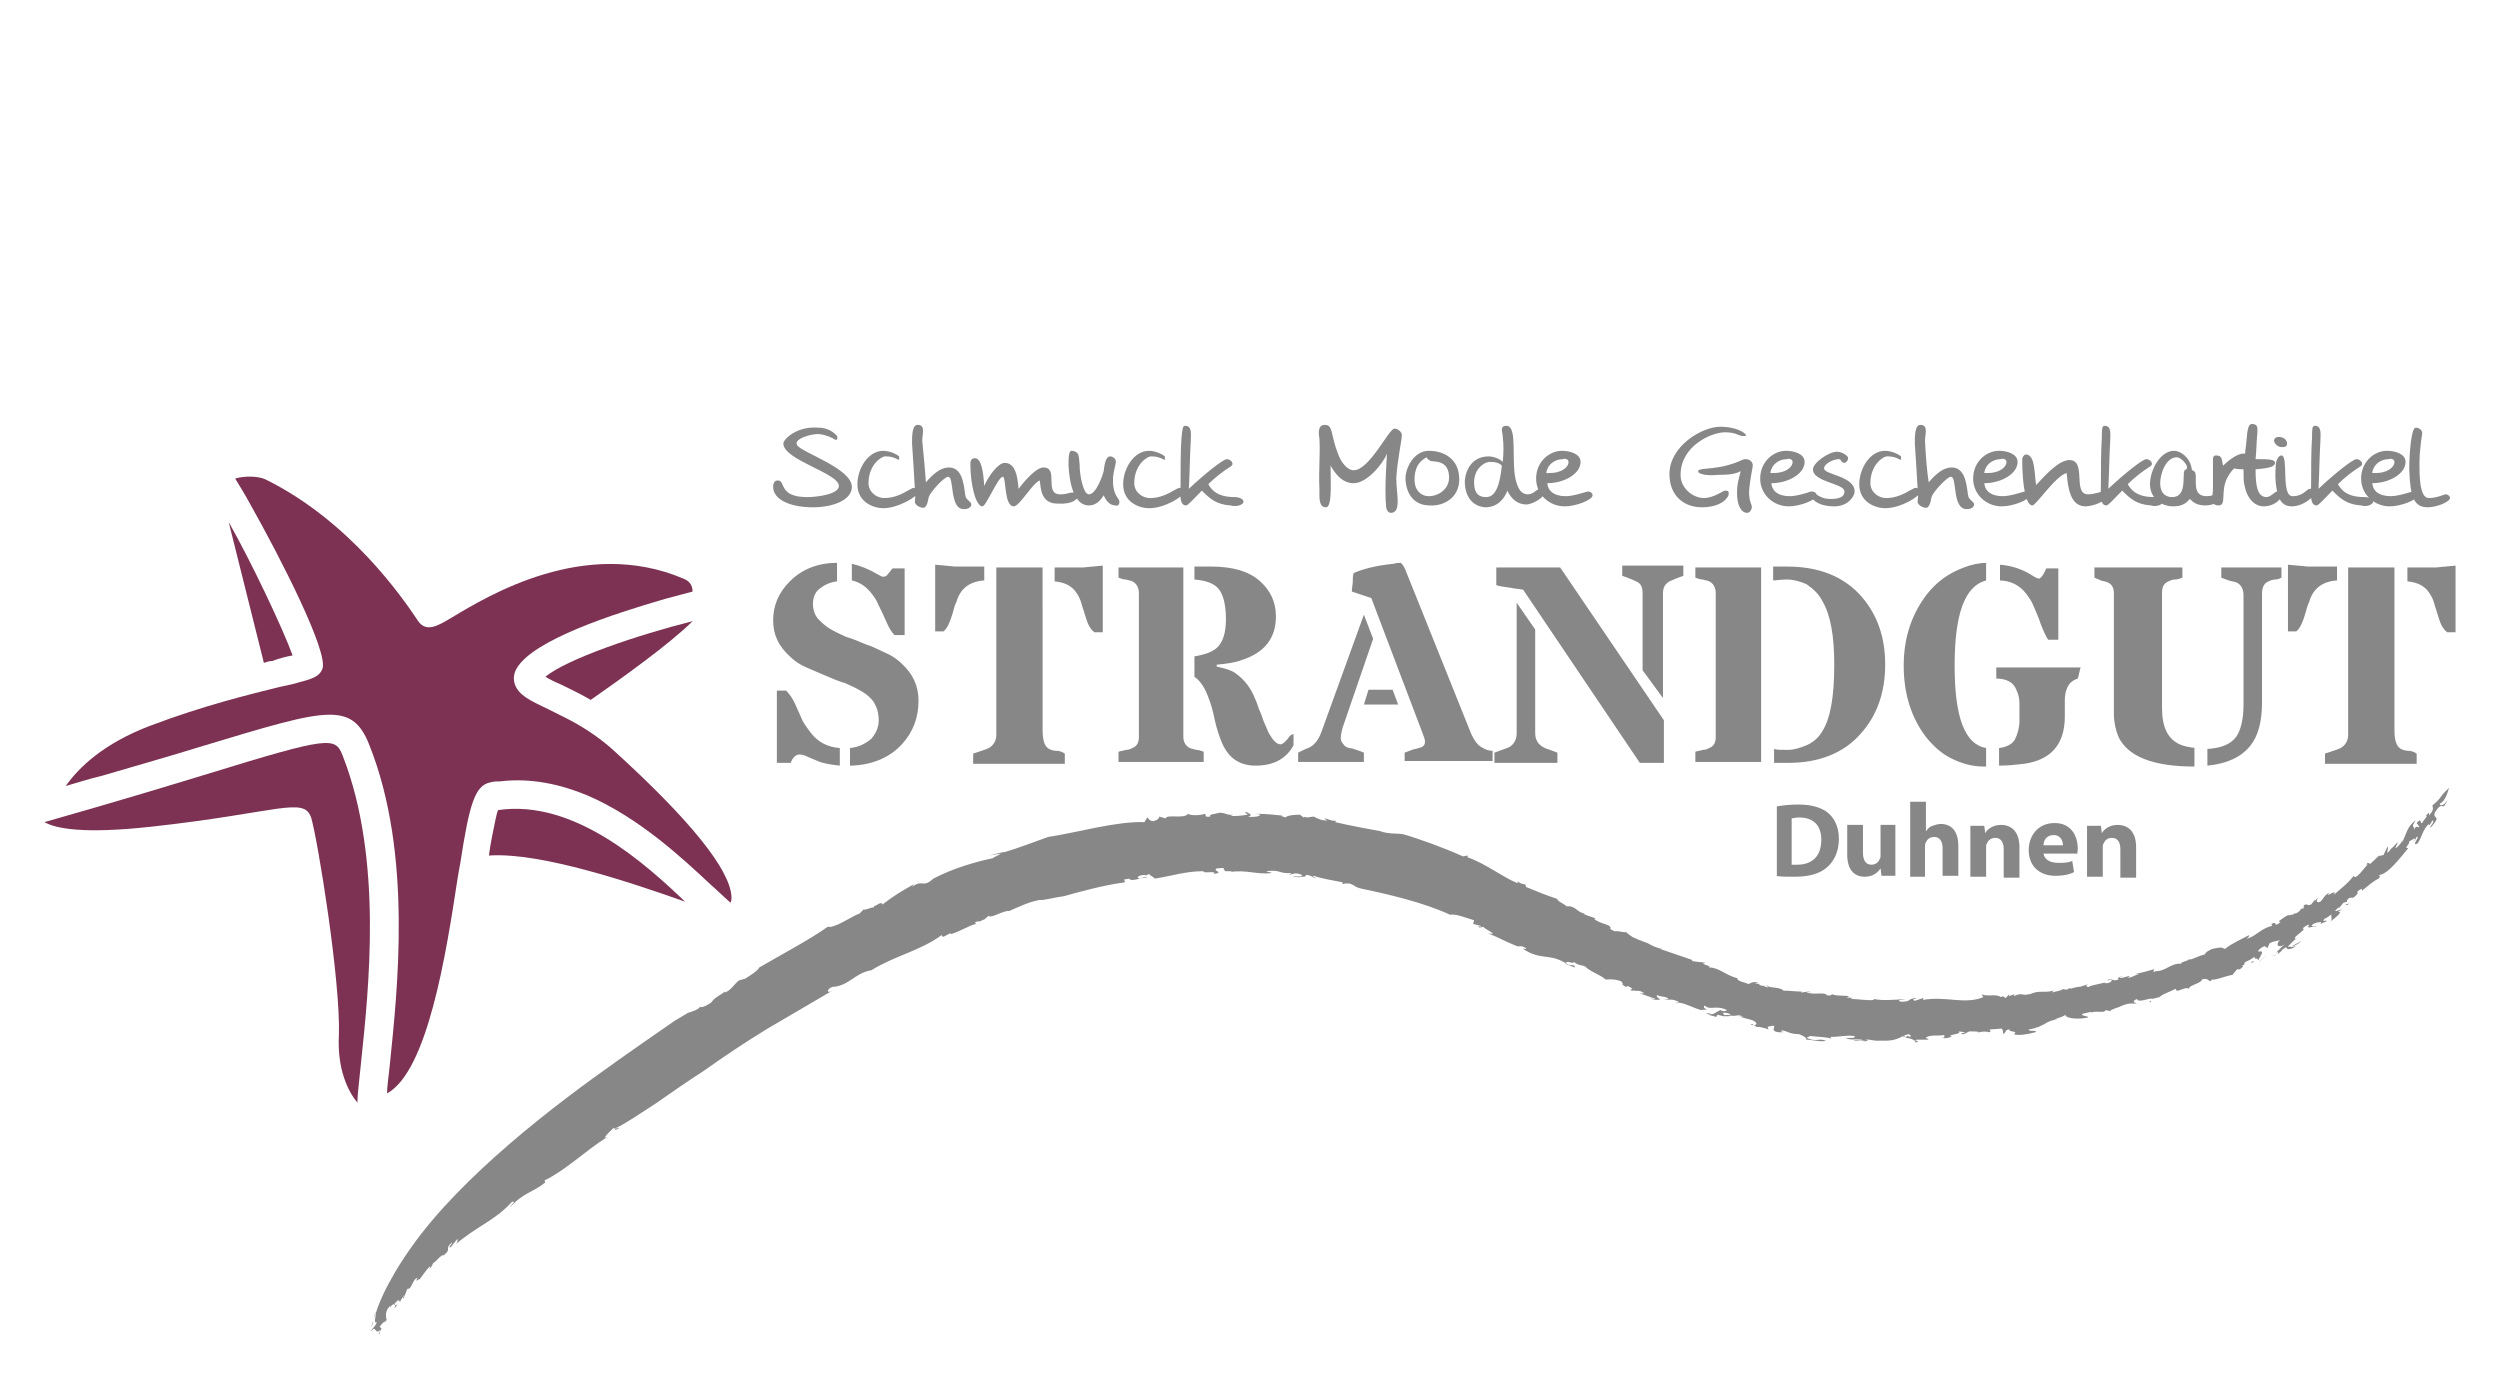 <?xml version="1.0" encoding="UTF-8" standalone="no"?>
<!-- Generator: Adobe Illustrator 21.1.0, SVG Export Plug-In . SVG Version: 6.00 Build 0)  -->

<svg
   xmlns:dc="http://purl.org/dc/elements/1.1/"
   xmlns:cc="http://creativecommons.org/ns#"
   xmlns:rdf="http://www.w3.org/1999/02/22-rdf-syntax-ns#"
   xmlns:svg="http://www.w3.org/2000/svg"
   xmlns="http://www.w3.org/2000/svg"
   xmlns:sodipodi="http://sodipodi.sourceforge.net/DTD/sodipodi-0.dtd"
   xmlns:inkscape="http://www.inkscape.org/namespaces/inkscape"
   xml:space="preserve"
   viewBox="0 0 270 150"
   height="150"
   width="270"
   version="1.1"
   y="0px"
   x="0px"
   id="svg140"
   sodipodi:docname="logo-strangut_optimiert.svg"
   inkscape:version="0.92.1 r15371"><defs
     id="defs144" /><sodipodi:namedview
     pagecolor="#ffffff"
     bordercolor="#666666"
     borderopacity="1"
     objecttolerance="10"
     gridtolerance="10"
     guidetolerance="10"
     inkscape:pageopacity="0"
     inkscape:pageshadow="2"
     inkscape:window-width="787"
     inkscape:window-height="642"
     id="namedview142"
     showgrid="false"
     inkscape:zoom="1.5037037"
     inkscape:cx="147.30097"
     inkscape:cy="75"
     inkscape:window-x="1981"
     inkscape:window-y="237"
     inkscape:window-maximized="0"
     inkscape:current-layer="svg140" /><style
     type="text/css"
     id="style4">
	.st0{fill:#878787;}
	.st1{fill:#7D3253;}
</style><g
     transform="translate(4.8,45.788)"
     id="g138"><g
       id="g16"
       style="fill:#878787"><path
         class="st0"
         d="m 87.2,16.9 c 0.9,0.2 1.6,0.7 2.2,1.5 0.3,0.4 0.5,0.7 0.7,1.2 0.2,0.4 0.5,1 0.8,1.7 0.3,0.7 0.6,1.2 0.9,1.5 h 1.1 v -7.2 h -1.3 c -0.2,0.2 -0.3,0.4 -0.5,0.6 -0.1,0.2 -0.3,0.3 -0.5,0.3 -0.2,0 -0.3,-0.1 -0.5,-0.2 -1,-0.6 -2,-1 -2.9,-1.2 z m -5.1,18.9 c 0.2,0.1 0.7,0.3 1.4,0.6 0.7,0.3 1.5,0.4 2.4,0.5 V 35 C 84.6,34.9 83.6,34.4 82.8,33.4 82.5,33 82.2,32.6 81.9,32.1 81.7,31.6 81.4,31 81.1,30.3 c -0.3,-0.7 -0.7,-1.2 -1,-1.5 h -1 v 7.8 h 1.5 c 0.2,-0.6 0.6,-0.9 0.9,-0.9 0.1,0 0.3,0 0.6,0.1 m 5.1,1.1 c 2.3,-0.1 4.1,-0.9 5.4,-2.3 1.2,-1.3 1.8,-2.9 1.8,-4.7 0,-1.6 -0.6,-2.9 -1.8,-4 C 92.1,25.4 91.5,25 90.8,24.7 90.1,24.4 89.4,24 88.7,23.8 88,23.5 87.3,23.2 86.6,23 85.9,22.7 85.3,22.4 84.8,22.1 84.3,21.8 83.9,21.4 83.5,21 83.2,20.6 83,20.1 83,19.4 c 0,-0.6 0.2,-1.2 0.7,-1.6 0.5,-0.4 1.1,-0.7 1.9,-0.8 v -2 c -2.1,0 -3.8,0.7 -5.1,2 -1.2,1.2 -1.8,2.6 -1.8,4.2 0,1.6 0.6,2.8 1.8,3.9 0.5,0.5 1.1,0.9 1.8,1.2 l 2.1,0.9 c 0.7,0.3 1.4,0.6 2.1,0.8 0.7,0.3 1.3,0.6 1.8,0.9 0.5,0.3 1,0.7 1.3,1.2 0.3,0.5 0.5,1.1 0.5,1.9 0,0.8 -0.3,1.4 -0.8,2 -0.6,0.5 -1.3,0.9 -2.3,1 v 1.9 z m 9,-14.5 h 0.9 c 0.4,-0.3 0.7,-1 1,-2 0.1,-0.4 0.2,-0.8 0.4,-1.2 0.4,-1.4 1.4,-2.2 3,-2.3 v -1.5 h -3.2 c -0.1,0 -0.8,-0.1 -2.1,-0.2 z m 11.6,-6.9 h -5 v 18.1 c 0,0.6 -0.3,1.1 -0.8,1.4 -0.2,0.1 -0.5,0.2 -0.8,0.3 -0.3,0.1 -0.6,0.2 -0.9,0.3 v 1.1 h 9.9 v -1.1 c -0.3,-0.2 -0.6,-0.3 -0.9,-0.3 -0.3,0 -0.6,-0.1 -0.8,-0.2 -0.5,-0.3 -0.7,-0.9 -0.7,-2.1 z m 1.3,0 V 17 c 1.1,0.1 1.9,0.5 2.4,1.3 0.2,0.3 0.4,0.7 0.5,1.1 0.1,0.4 0.3,0.9 0.5,1.6 0.2,0.7 0.5,1.2 0.9,1.5 h 0.9 v -7.2 c -1.3,0.1 -2,0.2 -2.1,0.2 z m 26.1,18 h -0.3 c -0.1,0 -0.3,0.1 -0.4,0.2 -0.1,0.1 -0.2,0.3 -0.4,0.5 -0.2,0.2 -0.4,0.4 -0.6,0.4 -0.4,0 -0.8,-0.4 -1.2,-1.1 -0.2,-0.3 -0.3,-0.7 -0.5,-1.1 -0.2,-0.4 -0.3,-0.9 -0.5,-1.3 -0.2,-0.4 -0.3,-0.9 -0.5,-1.3 -0.5,-1.3 -1.2,-2.2 -2.2,-2.9 -0.4,-0.3 -1.1,-0.5 -2,-0.7 V 26 c 1,-0.1 1.9,-0.2 2.7,-0.5 2.5,-0.8 3.7,-2.4 3.7,-4.7 0,-1.6 -0.6,-2.8 -1.7,-3.8 -1.2,-1.1 -3,-1.6 -5.3,-1.6 h -1.8 v 1.4 c 1.2,0.1 2.1,0.4 2.6,1 0.5,0.6 0.8,1.7 0.8,3.3 0,1.4 -0.3,2.4 -0.9,3 -0.5,0.5 -1.3,0.8 -2.5,1 v 2.2 c 0.7,0.5 1.2,1.3 1.6,2.5 0.2,0.5 0.4,1.2 0.6,2.2 0.2,0.9 0.5,1.8 0.8,2.5 0.7,1.6 1.9,2.4 3.6,2.4 1.9,0 3.3,-0.7 4.1,-2.2 V 33.5 Z M 116,15.5 v 1.1 c 0.3,0.1 0.5,0.2 0.8,0.2 0.3,0.1 0.5,0.1 0.7,0.2 0.4,0.2 0.7,0.6 0.7,1.3 v 15.5 c 0,0.6 -0.2,1 -0.7,1.2 -0.2,0.1 -0.4,0.2 -0.7,0.2 -0.3,0.1 -0.5,0.1 -0.8,0.2 v 1.1 h 9.2 v -1.1 c -0.3,-0.1 -0.5,-0.2 -0.8,-0.2 -0.3,-0.1 -0.5,-0.1 -0.7,-0.2 -0.4,-0.2 -0.7,-0.6 -0.7,-1.2 V 15.5 Z m 32.8,17.8 c 0.2,0.5 0.3,0.8 0.3,1 0,0.4 -0.2,0.6 -0.7,0.7 -0.2,0.1 -0.5,0.1 -0.7,0.2 -0.3,0.1 -0.5,0.2 -0.8,0.3 v 0.9 h 9.5 v -1.1 c -0.6,0 -1.1,-0.3 -1.5,-0.6 -0.4,-0.4 -0.7,-0.9 -1,-1.7 L 147,15.8 c -0.1,-0.3 -0.3,-0.6 -0.5,-0.8 -0.2,0 -0.5,0 -0.8,0.1 -2,0.2 -3.4,0.6 -4.3,1 -0.1,0.3 -0.1,0.6 -0.1,0.9 0,0.3 -0.1,0.7 -0.1,1.1 l 2.1,0.7 z m -6.3,-12.7 -4.6,12.7 c -0.3,0.8 -0.7,1.3 -1.2,1.6 -0.2,0.1 -0.5,0.2 -0.7,0.3 l -0.6,0.3 v 1 h 7.1 v -1 c -0.2,-0.1 -0.5,-0.2 -0.8,-0.3 -0.3,-0.1 -0.6,-0.2 -0.8,-0.2 -0.3,-0.1 -0.5,-0.2 -0.6,-0.4 -0.2,-0.2 -0.3,-0.4 -0.3,-0.7 0,-0.3 0.1,-0.7 0.2,-1.1 l 3.3,-9.6 z m 3.1,8.1 H 143 l -0.5,1.6 h 3.7 z m 29.2,0.9 V 18.3 c 0,-0.6 0.2,-1 0.7,-1.3 0.2,-0.1 0.5,-0.2 0.7,-0.3 0.3,-0.1 0.5,-0.2 0.8,-0.3 v -1.1 h -6.6 v 1.1 c 0.3,0.1 0.6,0.2 0.8,0.3 0.3,0.1 0.5,0.2 0.7,0.3 0.5,0.2 0.7,0.6 0.7,1.3 v 8.3 z M 159,19.3 v 14.1 c 0,0.7 -0.3,1.2 -0.8,1.5 -0.2,0.1 -0.5,0.2 -0.8,0.3 -0.3,0.1 -0.5,0.2 -0.8,0.3 v 1.1 h 6.8 v -1.1 c -0.3,-0.1 -0.5,-0.2 -0.8,-0.3 -1.1,-0.3 -1.6,-0.9 -1.6,-1.8 V 22.2 Z m 13.3,17.3 h 2.6 V 32 L 163.7,15.5 h -6.9 v 1.9 c 0.2,0.1 0.8,0.2 1.6,0.3 0.4,0.1 0.8,0.1 1.3,0.2 z m 13.1,-21.1 h -7.1 v 1.1 c 0.3,0.1 0.5,0.2 0.8,0.2 0.3,0.1 0.5,0.1 0.7,0.2 0.4,0.2 0.7,0.6 0.7,1.3 v 15.5 c 0,0.6 -0.2,1 -0.7,1.2 -0.2,0.1 -0.4,0.2 -0.7,0.2 -0.3,0.1 -0.5,0.1 -0.8,0.2 v 1.1 h 7.1 z m 6.6,3.6 c 0.9,1.5 1.3,3.8 1.3,6.9 0,3.4 -0.4,5.8 -1.3,7.2 -0.4,0.7 -1,1.2 -1.7,1.5 -0.7,0.3 -1.4,0.5 -2,0.5 -0.7,0 -1.2,0 -1.5,-0.1 v 1.5 h 1.6 c 3.3,0 6,-1.1 7.8,-3.2 1.7,-1.9 2.6,-4.4 2.6,-7.4 0,-2.9 -0.8,-5.3 -2.5,-7.3 -1.9,-2.2 -4.6,-3.3 -8.1,-3.3 h -1.5 v 1.5 c 0.3,0 0.8,-0.1 1.5,-0.1 0.7,0 1.4,0.2 2.1,0.5 0.7,0.5 1.3,1 1.7,1.8 M 209.8,15 c -0.9,0 -1.7,0.2 -2.5,0.5 -1.6,0.6 -2.9,1.5 -4,2.9 -1.6,2.1 -2.5,4.6 -2.5,7.7 0,3 0.8,5.6 2.4,7.7 0.8,1 1.7,1.8 2.7,2.3 1,0.5 2.2,0.9 3.5,0.9 h 0.3 v -2 c -2.3,-0.4 -3.4,-3.3 -3.4,-8.9 0,-5.6 1.1,-8.6 3.4,-9.2 V 15 Z m 1.3,1.9 c 1.2,0 2.2,0.5 2.9,1.4 0.3,0.4 0.6,0.8 0.8,1.3 0.2,0.5 0.5,1.1 0.8,2 0.3,0.8 0.6,1.4 0.8,1.7 h 1.1 v -7.7 h -1.3 c -0.3,0.7 -0.6,1.1 -0.8,1.1 -0.1,0 -0.3,-0.1 -0.5,-0.2 -1.2,-0.8 -2.4,-1.2 -3.7,-1.3 v 1.7 z m 0,20 c 1,0 1.9,-0.1 2.7,-0.2 2.9,-0.4 4.4,-2.1 4.4,-5.1 v -1.8 c 0,-0.5 0.1,-1 0.3,-1.4 0.2,-0.4 0.5,-0.7 1.1,-0.9 0,-0.1 0.1,-0.2 0.1,-0.4 0,-0.1 0.1,-0.3 0.1,-0.4 0,-0.1 0.1,-0.3 0.1,-0.4 h -9.1 v 1.2 c 1.1,0 1.9,0.4 2.2,1.3 0.2,0.4 0.3,0.9 0.3,1.4 v 1.9 c 0,0.7 -0.2,1.4 -0.5,2 -0.3,0.5 -0.9,0.8 -1.7,0.9 z m 22.5,0 c 2.2,-0.2 3.7,-1 4.6,-2.1 0.9,-1.1 1.3,-2.7 1.3,-4.8 V 18.3 c 0,-0.6 0.2,-1.1 0.7,-1.3 0.2,-0.1 0.5,-0.2 0.7,-0.2 0.3,0 0.5,-0.1 0.7,-0.2 v -1.1 h -6.5 v 1.1 c 0.3,0.1 0.5,0.2 0.8,0.3 0.3,0.1 0.5,0.1 0.8,0.2 0.5,0.2 0.8,0.7 0.8,1.4 v 11.8 c 0,1.6 -0.3,2.8 -0.8,3.5 -0.6,0.8 -1.6,1.2 -3.1,1.3 z M 232.3,35 c -0.7,-0.1 -1.3,-0.2 -1.7,-0.4 -1.3,-0.6 -1.9,-1.9 -1.9,-3.9 V 18.2 c 0,-0.6 0.2,-1 0.7,-1.2 0.2,-0.1 0.4,-0.2 0.7,-0.2 0.3,0 0.5,-0.1 0.8,-0.2 v -1.1 h -9.5 v 1.1 c 0.2,0.1 0.5,0.2 0.7,0.3 0.3,0.1 0.5,0.1 0.7,0.2 0.5,0.2 0.7,0.6 0.7,1.2 v 13 c 0,0.9 0.2,1.8 0.5,2.5 1,2.1 3.7,3.2 8.2,3.2 v -2 z m 10,-12.6 h 0.9 c 0.4,-0.3 0.7,-1 1,-2 0.1,-0.4 0.2,-0.8 0.4,-1.2 0.4,-1.4 1.4,-2.2 3,-2.3 v -1.5 h -3.2 c -0.1,0 -0.8,-0.1 -2.1,-0.2 z m 11.5,-6.9 h -5 v 18.1 c 0,0.6 -0.3,1.1 -0.8,1.4 -0.2,0.1 -0.5,0.2 -0.8,0.3 -0.3,0.1 -0.6,0.2 -0.9,0.3 v 1.1 h 9.9 v -1.1 c -0.3,-0.2 -0.6,-0.3 -0.9,-0.3 -0.3,0 -0.6,-0.1 -0.8,-0.2 -0.5,-0.3 -0.7,-0.9 -0.7,-2.1 z m 1.4,0 V 17 c 1.1,0.1 1.9,0.5 2.4,1.3 0.2,0.3 0.4,0.7 0.5,1.1 0.1,0.4 0.3,0.9 0.5,1.6 0.2,0.7 0.5,1.2 0.9,1.5 h 0.9 v -7.2 c -1.3,0.1 -2,0.2 -2.1,0.2 z"
         id="path6"
         inkscape:connector-curvature="0"
         style="fill:#878787" /><path
         class="st0"
         d="m 170.9,56 0.2,0.1 C 171,56 171,56 170.9,56"
         id="path8"
         inkscape:connector-curvature="0"
         style="fill:#878787" /><path
         class="st0"
         d="m 193.7,65.5 h -0.3 0.3"
         id="path10"
         inkscape:connector-curvature="0"
         style="fill:#878787" /><path
         class="st0"
         d="m 244.5,52.7 -0.3,0.2 c 0,0 0.2,-0.1 0.3,-0.2"
         id="path12"
         inkscape:connector-curvature="0"
         style="fill:#878787" /><path
         class="st0"
         d="m 240,57.3 c -0.2,0.3 -0.8,0.7 -0.8,0.8 0.3,-0.3 0.7,-0.6 0.8,-0.8"
         id="path14"
         inkscape:connector-curvature="0"
         style="fill:#878787" /></g><path
       d="m 73.5,50.7 0.2,-0.1 c -0.1,0 -0.2,0 -0.2,0.1"
       id="path18"
       inkscape:connector-curvature="0" /><g
       id="g68"
       style="fill:#878787"><path
         class="st0"
         d="m 195.2,65.9 c 0,0 0.1,0 0.2,0.1 0,-0.1 0,-0.1 -0.2,-0.1"
         id="path20"
         inkscape:connector-curvature="0"
         style="fill:#878787" /><polyline
         points="179.4 63.6 179.4 63.6 179.4 63.6 179.4 63.6"
         class="st0"
         id="polyline22"
         style="fill:#878787" /><path
         class="st0"
         d="m 180.2,63.8 c -0.2,-0.1 -0.6,-0.2 -0.8,-0.2 0.2,0.1 0.5,0.2 0.8,0.2"
         id="path24"
         inkscape:connector-curvature="0"
         style="fill:#878787" /><path
         class="st0"
         d="m 177.7,62.8 c 0.1,0.1 0,0 0,0"
         id="path26"
         inkscape:connector-curvature="0"
         style="fill:#878787" /><path
         class="st0"
         d="M 170,59.4 Z"
         id="path28"
         inkscape:connector-curvature="0"
         style="fill:#878787" /><path
         class="st0"
         d="m 174.7,61.6 h -0.2 0.2"
         id="path30"
         inkscape:connector-curvature="0"
         style="fill:#878787" /><path
         class="st0"
         d="m 170,59.6 c 0.3,0.1 0.1,-0.1 -0.1,-0.2 l 0.1,0.2"
         id="path32"
         inkscape:connector-curvature="0"
         style="fill:#878787" /><path
         class="st0"
         d="m 239.2,58.1 -0.2,0.2 0.2,-0.2"
         id="path34"
         inkscape:connector-curvature="0"
         style="fill:#878787" /><path
         class="st0"
         d="M 87.2,6.8 C 87.2,4.8 81.8,3.1 81.3,2.3 80.8,1.6 83,1 83.7,1.1 c 0.8,0.1 1.4,0.4 1.7,0.6 0.2,0.1 0.3,-0.2 0.2,-0.4 -0.6,-0.7 -1.4,-0.9 -2,-0.9 -2.4,-0.2 -3.8,1.3 -3.8,1.7 0,1.8 6,3.2 6,4.6 0,0.9 -2.4,1.2 -3.4,1.2 -3.2,0 -2.3,-1.8 -3.2,-1.8 -0.3,0 -0.5,0.2 -0.5,0.7 0,1.3 1.7,2.2 4.3,2.2 2.2,0 4.2,-0.8 4.2,-2.2 m 7.2,0.5 C 94.4,7.1 94.1,6.9 93.9,6.9 93.5,6.9 92.4,8 90.7,8 89.8,8 89,7.3 89,6.4 c 0,-2 1.4,-2.9 1.8,-2.9 0.6,0 0.9,0.1 1.3,0.3 0.3,0.2 0.2,-0.1 0.2,-0.3 -0.2,-0.2 -1,-0.6 -1.7,-0.6 -1.7,0 -2.8,2 -2.8,3.6 0,2 1.8,2.6 2.8,2.6 1.6,0 3.8,-1.3 3.8,-1.8 m 5.7,1.4 C 100.1,8.4 99.7,8.3 99.5,7.9 99.3,7.3 99.4,4.7 97.7,4.7 96.7,4.7 95.9,5.5 95.2,6.3 95.1,5 95,3.7 94.8,1.8 c 0,-0.7 0.4,-1.7 -0.5,-1.7 -0.6,0 -0.6,1.2 -0.6,2 0.1,1.7 0.2,2.8 0.3,4.8 0,0.6 0.1,0.9 0,1.5 0,0.4 0.8,0.8 1.1,0.6 0.2,-0.2 0.3,-0.5 0.4,-1.1 0.2,-0.6 1.7,-2.2 2.1,-2.2 0.7,0 0.1,3.5 1.7,3.5 0.6,0 0.8,-0.3 0.8,-0.5 m 11.5,-0.8 c 0,-0.3 -0.1,-0.5 -0.5,-0.5 -0.5,0 -0.6,0.2 -1.4,0.2 -1.8,0 -0.1,-2.9 -1.8,-2.9 -0.8,0 -2,1.4 -2.7,2.3 -0.1,-1.5 -0.4,-2.8 -1.5,-2.8 -0.7,0 -1.8,1.5 -2.2,2.5 -0.1,-1.5 -0.3,-3 -1,-3 -0.4,0 -0.5,0.3 -0.5,0.6 0,2.3 0.6,4.6 1.3,4.6 0.4,0 1.7,-3.2 2.2,-3.2 0.4,0 0.1,3.2 1.2,3.2 0.6,0 2,-2.5 2.8,-2.8 0.1,0.8 0.1,2.5 1.9,2.5 1.7,0.1 2.1,-0.5 2.2,-0.7 m 4.5,0.5 c 0,-0.4 -0.7,-0.6 -0.7,-2.3 0,-0.8 0.2,-1.3 0.3,-1.9 0.1,-0.5 -0.4,-0.7 -0.6,-0.7 -0.4,0 -0.6,0.6 -0.7,1.6 -0.1,0.4 -0.8,2.5 -1.6,2.5 -0.6,0 -1,-2 -1,-3.2 -0.1,-0.9 0,-1.4 -0.8,-1.5 -0.4,-0.1 -0.4,0.8 -0.4,1.6 0.1,1.9 0.6,4.3 2.2,4.3 0.8,0 1.3,-0.6 1.6,-1.1 0.3,0.7 0.7,1.1 1.3,1.1 0.2,0.1 0.4,-0.1 0.4,-0.4 m 7,-1.1 c 0,-0.2 -0.3,-0.4 -0.5,-0.4 -0.4,0 -1.5,1.1 -3.2,1.1 -0.9,0 -1.7,-0.7 -1.7,-1.6 0,-2 1.4,-2.9 1.8,-2.9 0.6,0 0.9,0.1 1.3,0.3 0.3,0.2 0.2,-0.1 0.2,-0.3 -0.2,-0.2 -1,-0.6 -1.7,-0.6 -1.7,0 -2.8,2 -2.8,3.6 0,2 1.8,2.6 2.8,2.6 1.7,0 3.8,-1.3 3.8,-1.8 m 6.4,1.1 c 0,-0.3 -0.5,-0.5 -0.9,-0.5 -1.3,0 -2.3,-0.3 -2.9,-1.4 0.7,-0.7 1.6,-1.4 2.4,-1.9 0.5,-0.3 0,-0.8 -0.4,-0.8 -0.4,0 -2.4,1.6 -4.1,3.2 0.1,-2 0.1,-3.4 0.2,-5.1 0,-0.7 0.2,-1.7 -0.6,-1.7 -0.3,0 -0.3,0.4 -0.4,1.3 -0.1,1.3 -0.1,3.3 -0.1,5.1 0,0.8 -0.2,2.2 0.6,2.2 0.2,0 0.8,-0.7 1.7,-1.6 0.8,0.8 1.5,1.5 3.1,1.6 0.7,0.2 1.4,-0.1 1.4,-0.4 m 17.1,-7.2 c 0,-0.4 -0.5,-0.7 -0.8,-0.7 -0.6,0 -2.7,4.5 -4.4,4.5 -0.7,0 -1.4,-0.9 -1.7,-1.8 -0.8,-2 -0.5,-3.1 -1.4,-3.1 -0.8,0 -0.7,0.9 -0.6,1.5 0.1,1.7 -0.1,3.3 0,5.5 0,0.8 -0.1,1.9 0.7,1.9 0.7,0 0.5,-2.7 0.5,-4.5 0.9,1.6 1.8,1.9 2.5,1.9 1.4,0 3.1,-2 3.6,-3.2 0,0 -0.3,3.9 -0.1,5.7 0,0.3 0.2,0.7 0.5,0.7 1.2,0 0.6,-2.1 0.6,-3.7 0.1,-2 0.6,-4.1 0.6,-4.7 m 6.2,4.8 c 0,-2.2 -1.6,-3.1 -3.3,-3.1 -1.6,0 -2.6,1.9 -2.5,3.2 0.2,2.2 1.6,2.7 2.6,2.7 1.6,0.1 3.2,-0.9 3.2,-2.8 m -1.1,-0.2 c 0,1.2 -1.1,2 -2.2,2 -0.8,0 -1.4,-0.6 -1.5,-1.4 -0.1,-0.8 0,-2.2 1.3,-2.8 0,0.2 0.3,0.3 0.4,0.4 0.5,0.1 2,-0.1 2,1.8 M 162,7.4 C 162,7.1 161.8,7 161.6,7 c -0.5,0 -0.7,0.6 -1.4,0.6 -0.7,0 -1,-0.6 -1.2,-1.2 -0.7,-2 0.2,-6.2 -1.1,-6.2 -0.8,0 -0.4,0.7 -0.4,1.2 0.1,0.9 0.1,1.6 0,2.7 -0.5,-0.5 -1.3,-0.6 -1.5,-0.6 -2.2,0 -2.6,2.1 -2.6,2.7 0,1.6 0.8,2.7 2.2,2.8 1.4,0 2.1,-1 2.4,-1.8 0.4,0.9 1.1,1.5 2.1,1.5 0.8,-0.1 1.9,-0.8 1.9,-1.3 m -4.6,-2.9 c -0.2,1.9 -0.6,3.4 -1.7,3.4 -0.8,0 -1.3,-0.4 -1.3,-1.6 0,-1.3 0.9,-2.1 1.6,-2.2 0.5,0 1,0 1.4,0.4 m 9.8,3.2 c 0,-0.2 -0.2,-0.4 -0.5,-0.4 -0.2,0 -1.5,0.5 -2.4,0.5 -1.2,0 -1.9,-0.5 -2,-1.4 1.8,0 3.6,-1 3.6,-2.3 0,-0.9 -1.2,-1.2 -2,-1.2 -1.4,0 -2.8,1.2 -2.8,3 0,1.7 1.4,3 3.1,3 1.2,0 3,-0.7 3,-1.2 m -2.6,-3.6 c 0,0.6 -0.8,1.2 -2,1.2 h -0.4 c 0.1,-0.9 0.9,-1.5 1.8,-1.5 0.2,-0.1 0.6,0 0.6,0.3 m 19.2,-2.9 c -0.5,-0.6 -1.7,-0.9 -2.8,-0.9 -2,0 -5.5,2.1 -5.5,5.1 0,2.4 1.6,3.6 3.5,3.6 2.3,0 2.9,-1.2 2.9,-1.4 0,-0.3 0,-0.4 -0.4,-0.4 -0.2,0 -1.2,0.8 -2.3,0.8 -1.1,0 -2.5,-1 -2.5,-2.5 0,-3.1 3.3,-4.6 4.8,-4.6 1.2,0 1.5,0.4 1.9,0.4 0.4,0 0.3,0 0.4,-0.1 m 0.7,3.3 c 0,-0.3 -0.2,-0.7 -0.8,-0.7 -0.4,0 -0.7,0.4 -2.5,0.8 -1.6,0.3 -2.6,0.2 -2.6,0.5 0,0.4 1.3,0.5 2.1,0.4 1.3,0 1.9,-0.1 2.5,-0.4 -0.2,0.8 -0.4,1.3 -0.4,2.4 0,1.2 0.4,2.1 1.1,2.1 0.3,0 0.5,-0.4 0.5,-0.6 0,-0.4 -0.3,-0.5 -0.3,-1.7 0.1,-1.4 0.4,-2.6 0.4,-2.8 m 6.9,3.2 c 0,-0.2 -0.2,-0.4 -0.5,-0.4 -0.2,0 -1.5,0.5 -2.4,0.5 -1.2,0 -1.9,-0.5 -2,-1.4 1.8,0 3.6,-1 3.6,-2.3 0,-0.9 -1.2,-1.2 -2,-1.2 -1.4,0 -2.8,1.2 -2.8,3 0,1.7 1.4,3 3.1,3 1.2,0 3,-0.7 3,-1.2 m -2.6,-3.6 c 0,0.6 -0.8,1.2 -2,1.2 h -0.4 c 0.1,-0.9 0.9,-1.5 1.8,-1.5 0.2,-0.1 0.6,0 0.6,0.3 m 6.7,3.2 c 0,-1.7 -3.3,-1.8 -3.3,-2.5 0,-0.5 1,-1 1.6,-1 0.3,0 0.2,0.4 0.6,0.4 0.2,0 0.4,-0.3 0.4,-0.5 0,-0.3 -0.7,-0.7 -1.2,-0.7 -0.9,0 -2.6,1.2 -2.6,1.9 0,1.4 3.4,1.5 3.4,2.4 0,0.6 -0.6,0.8 -1.5,0.8 -1.3,0 -1.7,-0.8 -2.1,-0.8 -0.2,0 -0.4,0.1 -0.3,0.3 0.6,0.8 1.3,1.3 2.8,1.3 1.5,0 2.2,-1.1 2.2,-1.6 m 7.1,0 c 0,-0.2 -0.3,-0.4 -0.5,-0.4 -0.4,0 -1.5,1.1 -3.2,1.1 -0.9,0 -1.7,-0.7 -1.7,-1.6 0,-2 1.4,-2.9 1.8,-2.9 0.6,0 0.9,0.1 1.3,0.3 0.3,0.2 0.2,-0.1 0.2,-0.3 -0.2,-0.2 -1,-0.6 -1.7,-0.6 -1.7,0 -2.8,2 -2.8,3.6 0,2 1.8,2.6 2.8,2.6 1.7,0 3.8,-1.3 3.8,-1.8 m 5.8,1.4 c 0,-0.3 -0.4,-0.4 -0.6,-0.8 -0.2,-0.6 -0.1,-3.2 -1.8,-3.2 -1,0 -1.8,0.8 -2.5,1.6 -0.2,-1.3 -0.3,-2.6 -0.4,-4.5 0,-0.7 0.4,-1.7 -0.5,-1.7 -0.6,0 -0.6,1.2 -0.6,2 0.1,1.7 0.2,2.8 0.3,4.8 0,0.6 0.1,0.9 0,1.5 0,0.4 0.8,0.8 1.1,0.6 0.2,-0.2 0.3,-0.5 0.4,-1.1 0.2,-0.6 1.7,-2.2 2.1,-2.2 0.7,0 0.1,3.5 1.7,3.5 0.6,0 0.8,-0.3 0.8,-0.5 m 6,-1 c 0,-0.2 -0.2,-0.4 -0.5,-0.4 -0.2,0 -1.5,0.5 -2.4,0.5 -1.2,0 -1.9,-0.5 -2,-1.4 1.8,0 3.6,-1 3.6,-2.3 0,-0.9 -1.2,-1.2 -2,-1.2 -1.4,0 -2.8,1.2 -2.8,3 0,1.7 1.4,3 3.1,3 1.2,0 3,-0.7 3,-1.2 m -2.5,-3.6 c 0,0.6 -0.8,1.2 -2,1.2 h -0.4 c 0.1,-0.9 0.9,-1.5 1.8,-1.5 0.2,-0.1 0.6,0 0.6,0.3 m 10.9,3.7 c 0,-0.3 -0.2,-0.5 -0.5,-0.5 -0.2,0 -0.9,0.3 -1.6,0.3 -1.7,0 -0.1,-3.7 -2,-3.7 -1.1,0 -2.5,1.5 -3.6,2.7 -0.2,-1.3 -0.1,-3.3 -1.1,-3.3 -0.2,0 -0.4,0.3 -0.4,0.5 0,2.9 0.4,5 1.1,5 0.4,0 2.5,-3.2 3.7,-3.5 0.2,2.6 0.8,3.6 2.1,3.6 1.3,-0.1 2.3,-0.8 2.3,-1.1 m 6,0.6 c 0,-0.3 -0.5,-0.5 -0.9,-0.5 -1.3,0 -2.3,-0.3 -2.9,-1.4 0.7,-0.7 1.6,-1.4 2.4,-1.9 0.5,-0.3 0,-0.8 -0.4,-0.8 -0.4,0 -2.4,1.6 -4.1,3.2 0.1,-2 0.1,-3.4 0.2,-5.1 0,-0.7 0.2,-1.7 -0.6,-1.7 -0.3,0 -0.3,0.4 -0.3,1.3 -0.1,1.3 -0.1,3.3 -0.1,5.1 0,0.8 -0.2,2.2 0.6,2.2 0.2,0 0.8,-0.7 1.7,-1.6 0.8,0.8 1.5,1.5 3.1,1.6 0.6,0.2 1.3,-0.1 1.3,-0.4 m 6.5,-0.6 c 0,-0.2 -0.1,-0.3 -0.4,-0.3 -0.6,0 -0.6,0.3 -1.4,0.3 -1.6,0 -1,-1.8 -1.2,-2.5 -0.1,-0.3 -0.4,-0.2 -0.4,-0.5 -0.2,-1.2 -1.2,-1.9 -1.9,-1.9 -1.5,0 -2.6,2.1 -2.6,3.6 0,1.4 1.1,2.4 2.5,2.4 0.9,0 1.4,-0.3 1.8,-0.8 0.4,0.4 0.8,0.7 1.7,0.7 1.1,0 1.9,-0.7 1.9,-1 m -3.9,-3.1 c 0,0.3 -0.3,0.2 -0.3,0.4 -0.2,0.5 0.3,2.8 -1.3,2.8 -0.8,0 -1.3,-0.5 -1.3,-1.5 0,-1 0.6,-2.8 1.8,-2.8 0.4,0 1.1,0.7 1.1,1.1 m 7,-0.9 c 0,-0.4 -0.5,-0.6 -0.9,-0.6 -0.8,0 -1.9,1 -2.2,1.3 -0.2,-0.6 0,-1.1 -0.8,-1.1 -0.2,0 -0.3,0.2 -0.3,0.3 V 7 c 0,0.4 -0.1,0.9 -0.1,1.2 0,0.4 0.3,0.6 0.7,0.6 0.9,0 0.2,-1.4 0.9,-2.9 0.6,-1.2 1.5,-1.8 2.2,-1.7 0.4,0 0.5,-0.2 0.5,-0.4 m 3.2,3.9 c 0,-0.3 -0.4,-0.4 -0.5,-0.4 -0.2,0 -0.7,0.6 -1.1,0.6 -1,0 -1.2,-1.2 -1.2,-3 1.1,-0.1 2.1,-0.2 2.1,-0.7 0,-0.4 -0.8,-0.4 -2.1,-0.4 0.1,-0.9 0.1,-2 0.2,-2.9 0,-0.4 0.1,-0.9 -0.6,-0.9 -0.6,0 -0.5,1.7 -0.7,2.8 0,0.3 -0.1,0.7 -0.1,1.1 -0.7,0 -1.8,0 -1.8,0.4 0,0.5 1.1,0.6 1.7,0.6 0,0.8 0,1.4 0.1,1.7 0.3,1.6 1.2,2.3 2.1,2.3 1,0 1.9,-0.7 1.9,-1.2 m 0.6,-5.6 c 0,-0.4 -0.4,-0.7 -0.9,-0.7 -0.2,0 -0.5,0.1 -0.5,0.4 0,0.3 0.4,0.7 0.8,0.7 0.3,0 0.6,0 0.6,-0.4 m 3,5.3 C 245.2,7.1 245,7 244.7,7 c -0.4,0 -0.7,0.8 -1.9,0.8 -1.3,0 -0.4,-4.4 -1.2,-4.4 -0.3,0 -0.5,0.4 -0.6,0.8 -0.1,1.2 -0.1,2.2 0.2,3.4 0.2,0.7 0.6,1.3 1.5,1.3 1.3,0 2.5,-1.1 2.5,-1.5 m 6.3,1 c 0,-0.3 -0.5,-0.5 -0.9,-0.5 -1.3,0 -2.3,-0.3 -2.9,-1.4 0.7,-0.7 1.6,-1.4 2.4,-1.9 0.5,-0.3 0,-0.8 -0.4,-0.8 -0.4,0 -2.4,1.6 -4.1,3.2 0.1,-2 0.1,-3.4 0.2,-5.1 0,-0.7 0.2,-1.7 -0.6,-1.7 -0.3,0 -0.3,0.4 -0.3,1.3 -0.1,1.3 -0.1,3.3 -0.1,5.1 0,0.8 -0.2,2.2 0.6,2.2 0.2,0 0.8,-0.7 1.7,-1.6 0.8,0.8 1.5,1.5 3.1,1.6 0.6,0.2 1.3,-0.1 1.3,-0.4 m 4.8,-0.7 c 0,-0.2 -0.2,-0.4 -0.5,-0.4 -0.2,0 -1.5,0.5 -2.4,0.5 -1.2,0 -1.9,-0.5 -2,-1.4 1.8,0 3.6,-1 3.6,-2.3 0,-0.9 -1.2,-1.2 -2,-1.2 -1.4,0 -2.8,1.2 -2.8,3 0,1.7 1.4,3 3.1,3 1.2,0 3,-0.7 3,-1.2 m -2.5,-3.6 c 0,0.6 -0.8,1.2 -2,1.2 h -0.4 c 0.1,-0.9 0.9,-1.5 1.8,-1.5 0.2,-0.1 0.6,0 0.6,0.3 m 6,3.9 c 0,-0.2 -0.2,-0.4 -0.5,-0.4 -0.1,0 -0.9,0.4 -1.8,0.4 -1,0 -1,-2.5 -1,-3.7 0,-1.6 0.3,-3.2 0.3,-3.3 0,-0.4 -0.4,-0.6 -0.7,-0.6 -0.5,0 -0.7,2.9 -0.7,4.5 0.1,3 0.5,4.1 2,4.1 1,0 2.4,-0.6 2.4,-1"
         id="path36"
         inkscape:connector-curvature="0"
         style="fill:#878787" /><path
         class="st0"
         d="m 231.7,57.9 v -0.1 0.1"
         id="path38"
         inkscape:connector-curvature="0"
         style="fill:#878787" /><path
         class="st0"
         d="m 212.6,61.7 0.2,-0.1 c -0.1,0 -0.1,0 -0.2,0.1"
         id="path40"
         inkscape:connector-curvature="0"
         style="fill:#878787" /><path
         class="st0"
         d="m 242.4,53.3 c -0.1,0.1 -0.1,0.1 0,0 0.1,0 0.4,-0.2 0.7,-0.4 z"
         id="path42"
         inkscape:connector-curvature="0"
         style="fill:#878787" /><path
         class="st0"
         d="m 172.6,55.9 0.2,0.1 c -0.1,-0.1 -0.1,-0.1 -0.2,-0.1"
         id="path44"
         inkscape:connector-curvature="0"
         style="fill:#878787" /><path
         class="st0"
         d="m 195.9,62 c -0.1,0 -0.2,0 -0.3,0.1 0.1,-0.1 0.2,-0.1 0.3,-0.1"
         id="path46"
         inkscape:connector-curvature="0"
         style="fill:#878787" /><path
         class="st0"
         d="m 248.9,51.8 -0.4,0.1 c 0.1,0.1 0.2,0.1 0.4,-0.1"
         id="path48"
         inkscape:connector-curvature="0"
         style="fill:#878787" /><path
         class="st0"
         d="M 257.1,42.7"
         id="path50"
         inkscape:connector-curvature="0"
         style="fill:#878787" /><path
         class="st0"
         d="m 253.6,45.9 c -0.1,0.1 -0.1,0.2 -0.2,0.3 0.1,-0.1 0.2,-0.2 0.2,-0.3"
         id="path52"
         inkscape:connector-curvature="0"
         style="fill:#878787" /><path
         class="st0"
         d="m 253.3,46.3 0.1,-0.1 -0.1,0.1"
         id="path54"
         inkscape:connector-curvature="0"
         style="fill:#878787" /><path
         class="st0"
         d="m 35.8,95.9 c -0.2,0.3 -0.2,0.7 -0.3,1 0.1,-0.4 0.2,-0.7 0.3,-1"
         id="path56"
         inkscape:connector-curvature="0"
         style="fill:#878787" /><path
         class="st0"
         d="M 136.1,42.5"
         id="path58"
         inkscape:connector-curvature="0"
         style="fill:#878787" /><path
         class="st0"
         d="m 36.8,96.9 -0.1,0.2 c 0,0 0.1,-0.1 0.1,-0.2"
         id="path60"
         inkscape:connector-curvature="0"
         style="fill:#878787" /><path
         class="st0"
         d="m 243.7,55.8 c -0.2,0.3 -1,0.5 -0.9,0.6 0.3,-0.1 0.8,-0.3 0.9,-0.6"
         id="path62"
         inkscape:connector-curvature="0"
         style="fill:#878787" /><path
         class="st0"
         d="m 127.8,48.2 h -0.2 0.2"
         id="path64"
         inkscape:connector-curvature="0"
         style="fill:#878787" /><path
         class="st0"
         d="M 36.8,96.9 37,96.7 h -0.1 c 0,0.1 0,0.2 -0.1,0.2"
         id="path66"
         inkscape:connector-curvature="0"
         style="fill:#878787" /></g><polygon
       points=""
       class="st0"
       id="polygon70"
       style="fill:#878787" /><g
       id="g114"
       style="fill:#878787"><path
         class="st0"
         d="m 93.8,49.9 0.4,-0.2 c -0.3,0.1 -0.4,0.2 -0.4,0.2"
         id="path72"
         inkscape:connector-curvature="0"
         style="fill:#878787" /><path
         class="st0"
         d="m 35.5,96.9 -0.2,0.6 c 0.2,-0.3 0.2,-0.5 0.2,-0.6"
         id="path74"
         inkscape:connector-curvature="0"
         style="fill:#878787" /><path
         class="st0"
         d="m 73.5,61.2 c 0.1,0 0.1,-0.1 0.2,-0.1 -0.1,0.1 -0.2,0.1 -0.2,0.1"
         id="path76"
         inkscape:connector-curvature="0"
         style="fill:#878787" /><path
         class="st0"
         d="m 197.4,62.1 h 0.2 -0.2"
         id="path78"
         inkscape:connector-curvature="0"
         style="fill:#878787" /><polyline
         points="181.3 63.9 181.3 63.9 181.3 63.9 181.3 63.9"
         class="st0"
         id="polyline80"
         style="fill:#878787" /><path
         class="st0"
         d="m 182.2,63.9 c -0.3,-0.1 -0.7,-0.1 -0.9,0 0.3,0.1 0.5,0.1 0.9,0"
         id="path82"
         inkscape:connector-curvature="0"
         style="fill:#878787" /><path
         class="st0"
         d="M 179.6,63.3"
         id="path84"
         inkscape:connector-curvature="0"
         style="fill:#878787" /><path
         class="st0"
         d="M 196.6,66.5 Z"
         id="path86"
         inkscape:connector-curvature="0"
         style="fill:#878787" /><path
         class="st0"
         d="m 193.1,66.3 c -0.1,0 -0.1,-0.1 -0.2,-0.1 0.1,0 0.1,0.1 0.2,0.1"
         id="path88"
         inkscape:connector-curvature="0"
         style="fill:#878787" /><path
         class="st0"
         d="M 171.3,61 Z"
         id="path90"
         inkscape:connector-curvature="0"
         style="fill:#878787" /><path
         class="st0"
         d="m 142.3,50.2 c 2.9,0.6 6.7,1.5 9.5,2.8 0.7,-0.1 1.6,0.3 2.6,0.6 l -0.1,0.4 0.8,0.2 c 0.2,0.3 -0.6,-0.2 -0.1,0.2 l 0.4,-0.1 c 0,0.2 1.9,1 0.5,0.7 1,0.4 1.9,0.9 2.9,1.3 0.6,0.3 0.5,-0.1 1.2,0.3 0.1,0.2 -0.3,0 -0.3,0.1 2,1.3 2.8,0.4 4.7,1.6 h -0.2 c 0.4,0.1 1,0.4 1.1,0.4 -0.1,-0.5 -0.5,0 -1,-0.5 0.2,-0.3 0.8,0.2 0.9,-0.1 0.4,0.4 0.8,0.3 1.2,0.5 0.6,0.6 1.7,0.9 2.2,1.4 0.4,0 0.9,-0.1 1.7,0.2 0.4,0.5 -0.2,0.2 0.5,0.6 l 0.2,-0.1 c 0.6,0.3 0.5,0.3 0.4,0.4 0.7,0.3 0.7,-0.1 1.4,0.4 h -0.5 c 0.6,0.2 0.9,0.3 1.7,0.6 -0.1,0.1 -0.4,0 -0.6,-0.2 0.4,0.5 0.9,0.2 1.1,0.3 0,-0.1 -0.6,-0.4 -0.3,-0.5 0.4,0.2 1,0.1 1.2,0.4 h -0.5 c 1,0.2 0.6,-0.1 1.6,0.3 -0.1,0 0,0.1 -0.1,0.1 0.7,0 1.5,0.5 2.5,0.8 h -0.2 c 0.4,0 0.7,-0.1 0.9,0 -0.5,-0.3 -0.4,-0.3 -0.3,-0.5 0.6,0.6 1.2,-0.1 2.4,0.5 0,0.1 -0.4,0.2 -0.7,0 -0.5,0.2 -0.6,0.5 -1.4,0.5 0.5,0.1 1,0.2 0.9,0.3 l 0.2,-0.3 c 0.3,0.1 0.5,0.1 0.7,0.2 0.2,-0.2 -0.5,-0.5 0.2,-0.4 0.8,0.1 0.3,0.4 0.5,0.3 1,0.1 0.5,-0.2 1.4,0.1 h -0.4 c 0.7,0.3 1.7,0.3 1.8,0.8 -0.1,0.1 -0.2,0.2 -0.4,0.1 v -0.1 c -0.8,0.1 0.7,0.1 0.3,0.4 0,-0.2 1,0 1.4,0.2 l -0.1,-0.3 c 1.6,-0.4 -0.2,0.5 1.3,0.6 1,0 -0.3,-0.1 0.3,-0.2 0.6,0.1 0.8,0.4 1.8,0.4 0.2,0.1 0.8,0.3 0.8,0.6 0.6,0 1.7,0.3 2.1,0.1 -0.9,-0.3 -1,0.2 -2.1,-0.3 l 0.4,-0.2 c 0.8,0.1 1.8,0.1 2.3,0.3 -0.1,-0.1 -0.1,-0.1 -0.1,-0.2 1.1,0 1.5,-0.2 2.6,-0.1 0.1,0.3 -0.5,0.2 -1,0.2 0.7,0.3 0.7,0.1 1.8,0.2 0,0.2 -0.7,-0.1 -0.9,0.1 h 1.2 c 0.2,-0.3 0.9,0.1 1.7,0 1.8,0.1 2,-0.4 3,-0.7 0.3,0.1 0.3,0.2 0.2,0.3 -0.4,-0.2 -0.4,0 -0.5,0.1 0.6,0 1.3,0.4 1,0.5 0.9,-0.1 -0.3,-0.2 0.2,-0.3 h 1.3 c -0.2,-0.2 -0.6,-0.2 0.1,-0.4 0.6,-0.1 0.8,0 1.6,-0.1 -0.1,0.1 0.2,0.3 -0.3,0.3 0.4,0.1 0.9,0 1.1,-0.2 -0.8,-0.1 1.3,-0.2 0.7,-0.5 l 0.8,0.1 c -0.2,0 -0.2,0.1 -0.5,0.1 0.2,0.3 0.6,-0.1 0.9,-0.2 0.3,0 1,0 1.1,0.1 0.2,-0.1 0.9,-0.1 1,0 0.4,-0.1 0,-0.2 0.1,-0.3 l 1.3,-0.1 c 0.1,0.1 0.2,0.6 0.1,0.6 0.5,-0.2 0.1,-0.5 0.8,-0.5 -0.4,0.3 1,0.1 0.4,0.5 0.4,0.2 1.6,0 2.3,-0.2 0.4,-0.3 -0.7,0 -0.7,-0.3 1.8,-0.3 1.8,-1 3.2,-1.1 h -0.4 c 0.8,-0.3 0.7,-0.2 1.2,-0.5 -0.2,0.3 1.1,0.6 2.4,0.3 0.1,-0.2 -0.8,-0.1 -0.6,-0.4 l 0.9,-0.2 c 0.1,0 0,0.1 -0.1,0.1 0.8,-0.3 1.6,0.1 1.7,-0.3 l 0.9,0.2 -0.4,-0.1 c 0.1,-0.2 1,-0.4 1.1,-0.5 0.9,-0.4 1.2,-0.3 1.8,-0.3 -0.2,-0.1 -0.7,-0.2 0,-0.5 0.1,0.5 1.5,-0.2 1.6,0 0.3,-0.1 0.8,-0.1 0.8,-0.3 v 0.3 c -0.1,-0.4 1,-0.7 1.8,-1.1 0,0.6 0.9,-0.3 1.4,0 0,-0.4 1.4,-0.6 1.4,-1 0.6,-0.2 0.7,0.1 0.9,0.2 l 0.2,-0.2 c 0.4,0.1 1.5,-0.4 2.2,-0.5 l 0.5,-0.6 h 0.3 c 0.1,-0.1 0.6,-0.4 0.2,-0.4 l 0.3,-0.1 c -0.1,-0.4 0.4,-0.3 1,-0.8 0.2,0 0.2,0.1 0.1,0.2 0.3,-0.2 0.3,0.1 0.5,0.1 -0.3,0 0.9,-1.2 -0.1,-0.9 -0.1,-0.1 0.3,-0.5 0.7,-0.6 l 0.3,0.2 0.2,-0.5 c 0.5,-0.3 0.8,-0.2 1.2,-0.4 -0.4,0.2 -0.6,1.1 0.5,0.5 -0.5,0.3 -0.7,0.7 -1,0.9 0.2,-0.1 0.4,-0.1 0.1,0.2 0.8,-0.5 0.2,-0.3 1,-0.8 0.1,0.3 0.4,0.3 1.1,-0.1 l -0.6,0.1 c 0,0 0,-0.1 0.1,-0.1 -0.2,0.1 -0.3,0.1 -0.4,0 0.2,-0.1 0.8,-0.9 1,-0.8 -1,0.1 1.2,-1.1 0.6,-1.1 0,-0.1 0.6,-0.5 0.7,-0.4 -0.5,0.6 0.7,0 0.7,0.2 0.2,-0.2 -0.6,0.1 -0.4,-0.2 0.4,-0.3 0.8,-0.3 1,-0.3 l -0.1,0.2 0.7,-0.3 c 0,-0.2 -0.7,0.2 -0.2,-0.3 0.2,0 0.7,-0.5 0.7,-0.4 -0.1,0.3 0.2,0.5 -0.2,0.8 0.4,-0.3 1.6,-1.2 0.9,-1.1 l 0.5,-0.3 c -0.4,0.1 -1.3,0.5 -0.4,-0.2 v 0.1 l 0.5,-0.6 0.4,-0.1 c -0.1,-0.1 0,-0.2 0.2,-0.4 0.1,0 0.4,-0.1 0.4,0 0.7,-0.5 0.5,-0.6 0.5,-0.7 0.4,-0.3 0.5,-0.4 0.5,-0.1 0.5,-0.4 1.3,-1.1 1.8,-1.3 0.5,-0.7 -0.2,0.1 0.1,-0.4 0.9,-0.1 2.2,-1.8 3.1,-2.9 -0.6,0 0.2,-0.3 0.1,-0.8 -0.1,0.3 1.1,-0.8 0.4,0.2 0.2,-0.2 0.3,-0.4 0.4,-0.6 0.5,-0.2 -0.7,1.1 0.1,0.7 0.5,-0.7 0.5,-1.4 1.2,-2.1 0.1,0.5 0.4,-0.7 0.5,-0.3 0,0.2 -0.2,0.4 -0.4,0.7 l 0.2,-0.1 c 1.2,-1.4 0,-0.7 0.4,-1.6 0.6,-0.9 0.7,-0.6 0.9,-0.6 0.2,-0.1 0.4,-0.6 0.5,-0.9 -0.2,0.7 -0.9,1 -0.9,0.6 0.6,-0.2 0.9,-1.4 1,-1.7 -1.2,1.1 -0.6,0.9 -1.8,1.9 0,0.2 0.3,0.4 -0.4,1.1 0.2,-0.6 -0.2,-0.1 -0.3,0 0.3,0 -0.3,0.5 -0.4,0.8 -0.3,0.1 0,-0.7 -0.6,0 l 0.3,0.4 c -0.3,0.2 -0.2,-0.3 -0.6,0.3 0.1,-0.5 -0.4,-0.1 0.2,-1 -1,0.7 -1,1.6 -1.5,2.4 V 45 c 0,0.2 -0.3,0.5 -0.5,0.7 -0.5,0.4 0.2,-0.5 0,-0.5 -0.2,0.2 -0.4,0.5 -0.7,0.7 -0.1,0.2 -0.3,0.4 -0.4,0.4 0.1,-0.3 0.1,-0.5 0.1,-0.7 -0.2,0.3 -0.3,0.6 -0.5,1 0,-0.2 -0.8,0.4 -0.3,-0.2 -0.3,0.4 -0.7,0.7 -1.1,1.1 l -0.3,-0.1 c -0.2,0.3 -0.2,0.3 0.1,0.1 -0.4,0.3 -1.4,1.9 -1.6,1.3 -0.8,1 -1.2,1.2 -2.2,2.1 0.7,-0.9 -1.2,0.5 -0.4,-0.3 -0.6,0.3 -0.6,0.6 -1,1 -0.5,0.2 -0.5,-0.2 -0.1,-0.6 l -0.5,0.5 v -0.1 l -0.4,0.5 c -0.6,0.2 -0.3,-0.2 -0.8,0.1 v 0.3 l -0.4,0.1 c 0.2,0 -0.1,0.3 -0.5,0.5 v -0.1 l -0.4,0.3 c 0.4,-0.4 -0.5,0.2 -0.3,-0.1 -0.4,0.2 -0.4,0.2 -1.1,0.7 l 0.2,0.1 c -0.9,0.7 -0.2,-0.2 -1,0.2 l 0.1,0.2 c -1.3,0.3 -1.8,1.2 -2.8,1.4 0.5,-0.3 0.2,-0.4 0.3,-0.4 -0.7,0.4 -1.9,0.9 -2.6,1.5 -0.4,-0.2 -0.5,-0.2 -1.4,0 -0.6,0.3 -0.6,0.3 -0.8,0.6 -0.6,0.1 -1.6,0.7 -1.7,0.5 -0.1,0.2 -0.5,0.2 -0.8,0.4 l -0.1,-0.1 0.1,0.2 c -1.2,-0.1 -1.6,0.8 -2.8,0.8 l 0.2,-0.1 -0.4,0.2 c -0.1,-0.1 0.1,-0.2 0,-0.3 -0.7,0.2 -1.4,0.4 -2,0.5 h 0.4 c -0.4,0.1 -0.7,0.4 -1.2,0.4 0.7,-0.5 -0.7,0.2 -0.9,0 l 0.4,-0.2 c -0.6,0.2 -0.6,0.2 -0.5,0.4 -0.8,0.3 -0.6,-0.3 -1.3,0.1 l 0.5,-0.1 c 0.2,0.1 -0.1,0.4 -0.5,0.4 -0.1,0 -0.4,0 -0.1,-0.1 -0.6,0.2 -1.6,0.3 -1.8,0.5 -0.4,0 -0.3,-0.2 -0.1,-0.3 -1.3,0.5 -0.6,0.1 -1.9,0.5 v -0.1 l -0.4,0.2 -0.7,-0.1 0.3,0.1 c -0.4,0.1 -0.7,0.2 -1.2,0.3 l 0.2,-0.2 c -1.2,0.3 -1.5,-0.1 -2.6,0.4 -0.1,0 0.1,-0.1 0.2,-0.1 -1.1,0.4 -0.9,-0.2 -1.9,0.3 0.1,-0.1 -0.1,-0.1 0,-0.2 l -0.5,0.2 v -0.2 l -0.4,0.4 -0.3,-0.2 -0.2,0.1 c -0.6,-0.4 -1.3,0 -2.1,-0.3 l 0.2,0.3 c -0.9,0.4 -2,0.4 -3.1,0.3 -1.1,-0.1 -2.3,-0.2 -3.4,0 V 62 l -0.9,0.3 c -0.5,-0.2 0.3,-0.2 0.1,-0.3 -1,0.1 -0.4,0.4 -1.6,0.4 -0.6,-0.2 0.2,-0.2 0.5,-0.3 -1.1,0.1 -2.7,0.2 -3.4,0 0,0 -0.1,0.1 0,0.1 -0.7,0.1 -1.7,-0.1 -2.5,-0.1 0,-0.1 0.2,-0.1 0.4,-0.1 -0.3,0 -0.7,-0.1 -0.9,0 l 0.3,-0.2 c -0.6,-0.1 -1.8,0 -1.9,-0.3 0.1,0.1 0,0.3 -0.5,0.2 -0.2,-0.4 -1.4,0 -2.2,-0.3 0.1,-0.1 0.7,0 0.6,0 -0.4,-0.2 -0.8,0 -1.2,0 l 0.1,-0.1 c -0.7,0 -1.3,-0.1 -2,-0.1 -0.2,-0.4 -1.8,-0.3 -1.6,-0.5 -0.7,-0.2 0.5,0.3 -0.3,0.1 -0.2,-0.2 -0.8,-0.1 -0.7,-0.3 h 0.1 l -0.6,-0.1 0.4,-0.1 c -0.5,-0.1 -1,0.1 -1,0.2 -0.5,-0.2 -1.2,-0.3 -1.3,-0.6 h 0.2 c -1.4,-0.3 -2.1,-1.2 -3.2,-1.2 -0.1,-0.1 0,-0.1 0.1,-0.1 l -0.8,-0.3 0.3,-0.1 c -0.5,-0.1 -1,-0.1 -1.5,-0.2 l 0.1,-0.1 c -0.9,-0.3 -2.3,-0.8 -3.5,-1.2 h 0.2 c -1.3,-0.3 -1.2,-0.6 -2.1,-0.8 h 0.1 l -0.8,-0.3 h 0.2 c -0.7,0 -1.6,-1.1 -1.3,-0.7 -0.4,0 -1,-0.2 -1.2,-0.1 -0.9,-0.4 -0.2,-0.2 -0.6,-0.6 -0.6,-0.3 -0.8,-0.2 -1.6,-0.7 l 0.1,-0.1 c -0.4,-0.2 -0.7,-0.2 -1.3,-0.5 h 0.2 c -1,-0.2 -1,-0.9 -2,-0.8 -0.3,-0.3 -1.1,-0.6 -1,-0.8 -1.2,-0.4 -2.2,-0.8 -3.4,-1.3 0,-0.5 -0.3,-0.1 -0.9,-0.6 v 0.2 c -1.7,-0.7 -3.4,-2.1 -5.4,-2.8 v -0.2 l -0.5,0.1 c -2,-0.9 -4.7,-1.9 -6.5,-2.4 -0.6,-0.1 -1.5,0 -2.4,-0.3 h 0.1 c -1.6,-0.3 -3.3,-0.6 -5,-1 0.1,-0.1 0,-0.2 0.2,-0.2 -0.5,0.2 -1,-0.2 -1.4,-0.2 0.1,0.1 0.3,0.2 0.4,0.2 -0.5,0.1 -1.2,-0.2 -1.5,-0.4 l -0.8,0.1 c -0.1,0 -0.1,-0.1 -0.1,-0.1 l -0.2,0.1 -0.4,-0.3 c -0.2,0 -1.3,0 -1.6,0.3 -0.1,-0.1 -0.8,-0.2 -0.2,-0.2 -1,-0.1 -1.9,-0.2 -2.9,-0.2 l 0.4,0.1 c 0,0.2 -0.8,0.3 -1.3,0.2 0.6,-0.2 0.1,-0.3 -0.2,-0.5 -0.4,0.1 0.3,0.2 0.1,0.3 -0.5,0.1 -1.5,0.2 -1.8,0.1 l 0.3,-0.1 c -0.7,0.1 -1,-0.3 -1.6,-0.2 -0.6,0.2 -1,0.1 -0.9,0.4 -0.8,0.1 -0.3,-0.2 -0.6,-0.3 -0.4,0.2 -1.6,0.2 -1.8,0 -0.4,0.6 -2.3,0 -2.4,0.5 l -0.7,-0.2 c 0,0.1 -0.1,0.4 -0.7,0.5 -0.5,-0.1 -0.4,-0.3 -0.6,-0.4 l -0.3,0.5 c -3.1,-0.1 -7.1,1.1 -10.4,1.6 -1.4,0.5 -3.2,1.2 -4.9,1.7 l 0.2,-0.1 -1.7,0.4 1.3,-0.2 c -0.3,0.2 -0.6,0.3 -0.9,0.5 -1.9,0.4 -4.3,1.1 -6.4,2.2 -1.2,1.1 -1.1,0 -2.3,0.9 0.1,-0.1 0.1,-0.2 0.2,-0.3 -1.4,0.8 -2.1,1.2 -3.4,2.2 -0.1,-0.5 -0.9,0.4 -0.9,0.1 v 0.2 c -0.4,0 -1.1,0.4 -1.1,0.2 L 88,52.9 87.7,53 c -0.8,0.4 -2.5,1.5 -3.1,1.3 -1.8,1.3 -5,3 -7.4,4.4 -0.2,0.4 -0.9,0.8 -1.5,1.2 L 75,60.1 c -0.5,0.4 -0.9,1.1 -1.5,1.3 v -0.1 c -0.5,0.4 -1.1,0.6 -1.5,1.2 -0.6,0.4 -1.3,0.7 -1.2,0.3 0.2,0.4 -1.3,0.8 -1.3,0.8 L 68,64.5 64.4,67 c -3,2.1 -7,4.9 -11.1,8.2 -4.1,3.3 -8.3,7.1 -11.5,10.9 -3.2,3.8 -5.3,7.6 -6,9.9 0,0.4 -0.3,1.2 0.1,1 -0.2,0.6 -0.7,0.8 -0.6,1 0.5,-0.8 0.4,0.5 1,-0.2 l -0.2,0.5 c 0.1,0.2 0.2,-0.8 0.4,-0.5 l -0.3,-0.3 c 0.3,-0.4 0.5,-0.6 0.7,-0.6 0.1,-0.4 -0.3,-1 0.5,-1.7 l -0.1,0.3 c 0.4,-0.7 0.5,-0.3 0.6,-0.4 L 37.8,95 38.3,94.5 c -0.4,0.4 -0.6,1.3 -0.4,0.9 0.6,-0.8 -0.2,0.2 0.1,-0.5 0.2,-0.4 0.3,-0.2 0.4,-0.1 l 0.4,-0.7 c 0.1,0.1 -0.3,0.4 0,0.3 l 0.4,-1 c 0.5,0.1 0.5,-1 1.1,-1.2 -0.4,0.7 0.2,0 0.2,0.2 0.4,-0.5 0.7,-1 1.1,-1.4 0.2,-0.1 -0.2,0.5 0,0.2 0.3,-0.2 0.3,-0.5 0.4,-0.6 0.2,0 0.9,-1 1.1,-0.8 1,-0.8 0,-0.6 0.9,-1.4 0.2,0 -0.6,0.7 -0.1,0.5 L 44.6,88 c 0,0.1 0.1,0.4 -0.3,0.7 2.4,-2.1 4.3,-2.6 6.2,-4.7 0.5,-0.1 -0.1,0.3 -0.2,0.6 1.4,-1.6 2.5,-1.6 3.8,-2.7 L 54,81.7 c 2.3,-1.1 4.4,-3.2 6.8,-4.7 l -0.3,0.1 c 0.2,-0.4 0.7,-0.8 1,-1.1 0.1,0 0,0.5 0.6,0 -0.2,0 -0.5,0.2 -0.5,0.1 1.1,-0.5 2.7,-1.6 4.4,-2.7 1.7,-1.2 3.6,-2.5 5.3,-3.6 2.1,-1.5 4.5,-3.1 6.8,-4.5 2.4,-1.4 4.8,-2.8 7,-4.1 -0.7,0.4 -0.6,-0.2 0,-0.4 1.8,-0.1 2.4,-1.5 4.2,-1.8 2.6,-1.6 5.3,-2.1 7.6,-3.8 l 0.1,0.2 c 0.4,-0.1 0.5,-0.3 0.9,-0.4 v 0.1 c 1,-0.3 2.1,-1 2.7,-1.1 l -0.1,-0.2 c 0.6,-0.2 0.4,0.1 0.9,-0.3 v 0.1 l 0.6,-0.5 c 0.1,0.4 1.6,-0.6 2.2,-0.5 0.7,-0.3 2.1,-1 3.3,-1.2 0.3,0.1 1.7,-0.3 2.6,-0.4 1.8,-0.5 4.3,-1.2 6.6,-1.5 l -0.1,-0.3 0.6,-0.1 c 0,0.1 0.1,0.1 0,0.1 0.5,0.2 1.4,-0.3 1.9,-0.2 -0.3,-0.2 -0.4,0 -0.8,0.1 -0.5,-0.1 -0.1,-0.4 0.6,-0.4 v 0.1 l 0.4,-0.2 c 0.1,0.2 0.5,0.3 0.6,0.5 2,-0.3 3.3,-0.8 5.3,-0.8 -0.2,0.3 1.5,-0.1 1.1,0.3 1.2,-0.2 -0.2,-0.3 0.3,-0.6 0.3,0 0.7,-0.1 0.8,0 -0.2,0.1 0.3,0.3 0,0.3 h 0.8 c 0.1,0 -0.1,0.1 -0.2,0.1 1.7,-0.3 3,0.3 4.5,0.1 0.1,-0.1 -0.6,-0.1 -0.5,-0.2 1.5,-0.2 1.3,0.3 2.7,0.2 l -0.3,0.2 c 0.5,-0.1 0.7,-0.3 1.4,0 0.1,0.3 -0.6,0.1 -1,0.2 0.2,0 0.7,0.1 1,0 0.3,0 0.5,0 0.4,-0.2 0.6,0 0.8,0.3 1.1,0.4 0,-0.1 -0.5,-0.3 -0.2,-0.3 0.8,0.3 2.1,0.5 3.1,0.7 0,0.1 0,0.2 -0.1,0.2 1.3,-0.3 1.1,0.3 2.2,0.5"
         id="path92"
         inkscape:connector-curvature="0"
         style="fill:#878787" /><path
         class="st0"
         d="m 197,66.6 -0.4,-0.1 c 0,0.1 0,0.1 -0.2,0.2 z"
         id="path94"
         inkscape:connector-curvature="0"
         style="fill:#878787" /><path
         class="st0"
         d="m 176.4,62.5 h -0.2 c 0.1,0.1 0.1,0.1 0.2,0"
         id="path96"
         inkscape:connector-curvature="0"
         style="fill:#878787" /><path
         class="st0"
         d="m 171.4,61.2 c 0.4,0.1 0.1,-0.1 -0.1,-0.2 0,0 0,0.1 0.1,0.2"
         id="path98"
         inkscape:connector-curvature="0"
         style="fill:#878787" /><path
         class="st0"
         d="m 208.9,65.7 c -0.1,0 -0.1,0.1 -0.1,0.1 0.1,0 0.1,-0.1 0.1,-0.1"
         id="path100"
         inkscape:connector-curvature="0"
         style="fill:#878787" /><path
         class="st0"
         d="m 240.5,57.6 h -0.1 0.1"
         id="path102"
         inkscape:connector-curvature="0"
         style="fill:#878787" /><path
         class="st0"
         d="m 238.6,58 c -0.1,0 -0.2,0.1 -0.3,0.2 0.2,0 0.3,-0.1 0.3,-0.2"
         id="path104"
         inkscape:connector-curvature="0"
         style="fill:#878787" /><path
         class="st0"
         d="m 201,66.1 c -0.1,0 -0.2,0 -0.3,0.1 0.1,0 0.2,0 0.3,-0.1"
         id="path106"
         inkscape:connector-curvature="0"
         style="fill:#878787" /><path
         class="st0"
         d="m 238,58.4 -0.4,0.2 z"
         id="path108"
         inkscape:connector-curvature="0"
         style="fill:#878787" /><path
         class="st0"
         d="m 241,57.3 c -0.2,0.1 -0.4,0.2 -0.5,0.2 0.2,0 0.4,-0.1 0.5,-0.2"
         id="path110"
         inkscape:connector-curvature="0"
         style="fill:#878787" /><path
         class="st0"
         d="m 220.7,63.7 c -0.4,0.2 -0.2,0.1 0,0"
         id="path112"
         inkscape:connector-curvature="0"
         style="fill:#878787" /></g><polygon
       points="236.3,59.6 236.2,59.7 "
       class="st0"
       id="polygon116"
       style="fill:#878787" /><g
       id="g124"
       style="fill:#878787"><path
         class="st0"
         d="m 242.8,56.5 c -0.1,0 -0.1,0.1 -0.2,0.2 l 0.2,-0.2"
         id="path118"
         inkscape:connector-curvature="0"
         style="fill:#878787" /><path
         class="st0"
         d="m 227.4,62.5 c 0.1,-0.1 0.1,-0.2 0.1,-0.2 -0.1,0 -0.2,0 -0.1,0.2"
         id="path120"
         inkscape:connector-curvature="0"
         style="fill:#878787" /><path
         class="st0"
         d="m 187,48.8 c 0.4,0.1 1.1,0.1 2,0.1 1.5,0 2.7,-0.3 3.5,-1 0.7,-0.6 1.3,-1.6 1.3,-3.1 0,-1.3 -0.5,-2.3 -1.3,-2.9 -0.7,-0.5 -1.7,-0.8 -3.1,-0.8 -0.9,0 -1.7,0.1 -2.3,0.2 v 7.5 z m 1.7,-6.2 c 0.1,0 0.4,-0.1 0.8,-0.1 1.5,0 2.4,0.8 2.4,2.4 0,1.8 -1,2.7 -2.6,2.7 h -0.6 z m 11.3,0.7 h -1.7 v 3.3 c 0,0.1 0,0.3 -0.1,0.4 -0.1,0.3 -0.4,0.6 -0.9,0.6 -0.6,0 -0.9,-0.5 -0.9,-1.3 v -3 h -1.7 v 3.2 c 0,1.7 0.8,2.4 1.9,2.4 1,0 1.5,-0.6 1.7,-0.9 l 0.1,0.8 h 1.5 V 47 43.3 Z m 1.4,5.6 h 1.7 v -3.3 c 0,-0.1 0,-0.3 0.1,-0.4 0.1,-0.3 0.4,-0.6 0.9,-0.6 0.6,0 0.9,0.5 0.9,1.2 v 3 h 1.7 v -3.2 c 0,-1.7 -0.8,-2.4 -1.9,-2.4 -0.3,0 -0.6,0.1 -0.9,0.2 -0.3,0.1 -0.5,0.3 -0.7,0.6 v -3.2 h -1.7 v 8.1 z m 6.6,0 h 1.7 v -3.2 c 0,-0.2 0,-0.3 0.1,-0.4 0.1,-0.3 0.4,-0.6 0.9,-0.6 0.6,0 0.9,0.5 0.9,1.2 V 49 h 1.7 v -3.3 c 0,-1.6 -0.8,-2.4 -2,-2.4 -0.9,0 -1.5,0.5 -1.7,0.9 l -0.1,-0.8 H 208 v 1.8 z m 11.5,-2.3 c 0,-0.1 0.1,-0.4 0.1,-0.7 0,-1.4 -0.7,-2.8 -2.5,-2.8 -1.9,0 -2.8,1.5 -2.8,2.9 0,1.7 1.1,2.8 2.9,2.8 0.7,0 1.4,-0.1 2,-0.4 L 219,47.2 c -0.5,0.2 -0.9,0.2 -1.5,0.2 -0.8,0 -1.5,-0.3 -1.6,-1 h 3.6 z m -3.6,-1.1 c 0,-0.5 0.3,-1.1 1.1,-1.1 0.8,0 1,0.7 1,1.1 z m 4.7,3.4 h 1.7 v -3.2 c 0,-0.2 0,-0.3 0.1,-0.4 0.1,-0.3 0.4,-0.6 0.9,-0.6 0.6,0 0.9,0.5 0.9,1.2 V 49 h 1.7 v -3.3 c 0,-1.6 -0.8,-2.4 -2,-2.4 -0.9,0 -1.5,0.5 -1.7,0.9 l -0.1,-0.8 h -1.5 v 1.8 z"
         id="path122"
         inkscape:connector-curvature="0"
         style="fill:#878787" /></g><g
       id="g136"
       style="fill:#7d3253"><path
         class="st1"
         d="m 26.8,25 c -1,-2.8 -4.5,-10.2 -6.9,-14.4 l 3.8,15.2 c 0.3,-0.1 0.6,-0.2 0.9,-0.2 0.8,-0.3 1.6,-0.5 2.2,-0.6"
         id="path126"
         inkscape:connector-curvature="0"
         style="fill:#7d3253" /><path
         class="st1"
         d="m 32.2,35.8 c -0.8,-2 -1.3,-2.1 -14.6,2 C 13,39.2 7.4,40.9 0,43 c 1.2,0.7 4.2,1.3 11.5,0.5 13.7,-1.5 16.5,-3.3 17.3,-1 0.7,2.3 3.2,17.7 3,23.5 -0.2,3.7 1,6.1 2,7.3 0,-0.9 0.2,-2.3 0.4,-4.4 0.8,-7.7 2.4,-21.9 -2,-33.1"
         id="path128"
         inkscape:connector-curvature="0"
         style="fill:#7d3253" /><path
         class="st1"
         d="m 55.7,28.1 c 1,0.5 2.1,1 3.3,1.7 3.3,-2.3 8.6,-6.1 11,-8.5 -6,1.5 -13.6,4.1 -15.9,6 0.5,0.3 1.1,0.6 1.6,0.8"
         id="path130"
         inkscape:connector-curvature="0"
         style="fill:#7d3253" /><path
         class="st1"
         d="M 69.2,51.6 C 64.9,47.5 57.2,40.5 49,41.7 c -0.1,0.2 -0.2,0.6 -0.3,1.1 -0.2,1 -0.5,2.3 -0.7,3.8 h 0.2 c 5.5,-0.3 15.1,2.9 21,5"
         id="path132"
         inkscape:connector-curvature="0"
         style="fill:#7d3253" /><path
         class="st1"
         d="m 61.3,35.1 c -1.7,-1.5 -3.5,-2.6 -5.1,-3.4 l -1.8,-0.9 c -1.9,-0.9 -3.2,-1.5 -3.6,-2.7 -0.2,-0.6 -0.1,-1.2 0.2,-1.7 1.8,-3.1 10.5,-5.9 16,-7.5 1.2,-0.3 2.2,-0.6 3,-0.8 0,-0.5 -0.2,-1.1 -1,-1.4 -10.6,-4.5 -21,1.8 -25,4.2 -1.5,0.9 -2.8,1.7 -3.7,0.3 C 38.7,18.8 33,10.5 23.9,6 23.1,5.6 21.5,5.6 20.6,5.9 c 0.3,0.5 1,1.6 1.7,2.9 3.1,5.5 8.5,16 7.7,17.7 -0.3,0.7 -0.9,1 -2.5,1.4 -0.6,0.2 -1.2,0.3 -2.1,0.5 -3.2,0.8 -8.2,2 -14,4.2 -5,1.9 -7.7,4.5 -9.1,6.5 1.4,-0.4 2.6,-0.8 3.9,-1.1 4.1,-1.2 7.6,-2.2 10.5,-3.1 7.3,-2.2 11.5,-3.5 14.1,-3.5 2.3,0 3.4,1 4.3,3.3 4.7,11.8 3,26.6 2.2,34.5 -0.1,1.1 -0.3,2.3 -0.3,3.1 4.4,-2.4 6.4,-15.2 7.6,-23.1 0.1,-0.6 0.2,-1.2 0.3,-1.7 1,-6.5 1.6,-8.5 3.3,-8.8 0.3,-0.1 0.7,-0.1 1,-0.1 3.3,-0.4 6.5,0.3 9.4,1.5 5.6,2.4 10.3,6.8 13.3,9.6 0.8,0.7 1.6,1.5 2.2,2 0.1,-0.2 0.1,-0.4 0.1,-0.6 -0.1,-2.9 -4.4,-8.3 -12.9,-16"
         id="path134"
         inkscape:connector-curvature="0"
         style="fill:#7d3253" /></g></g></svg>